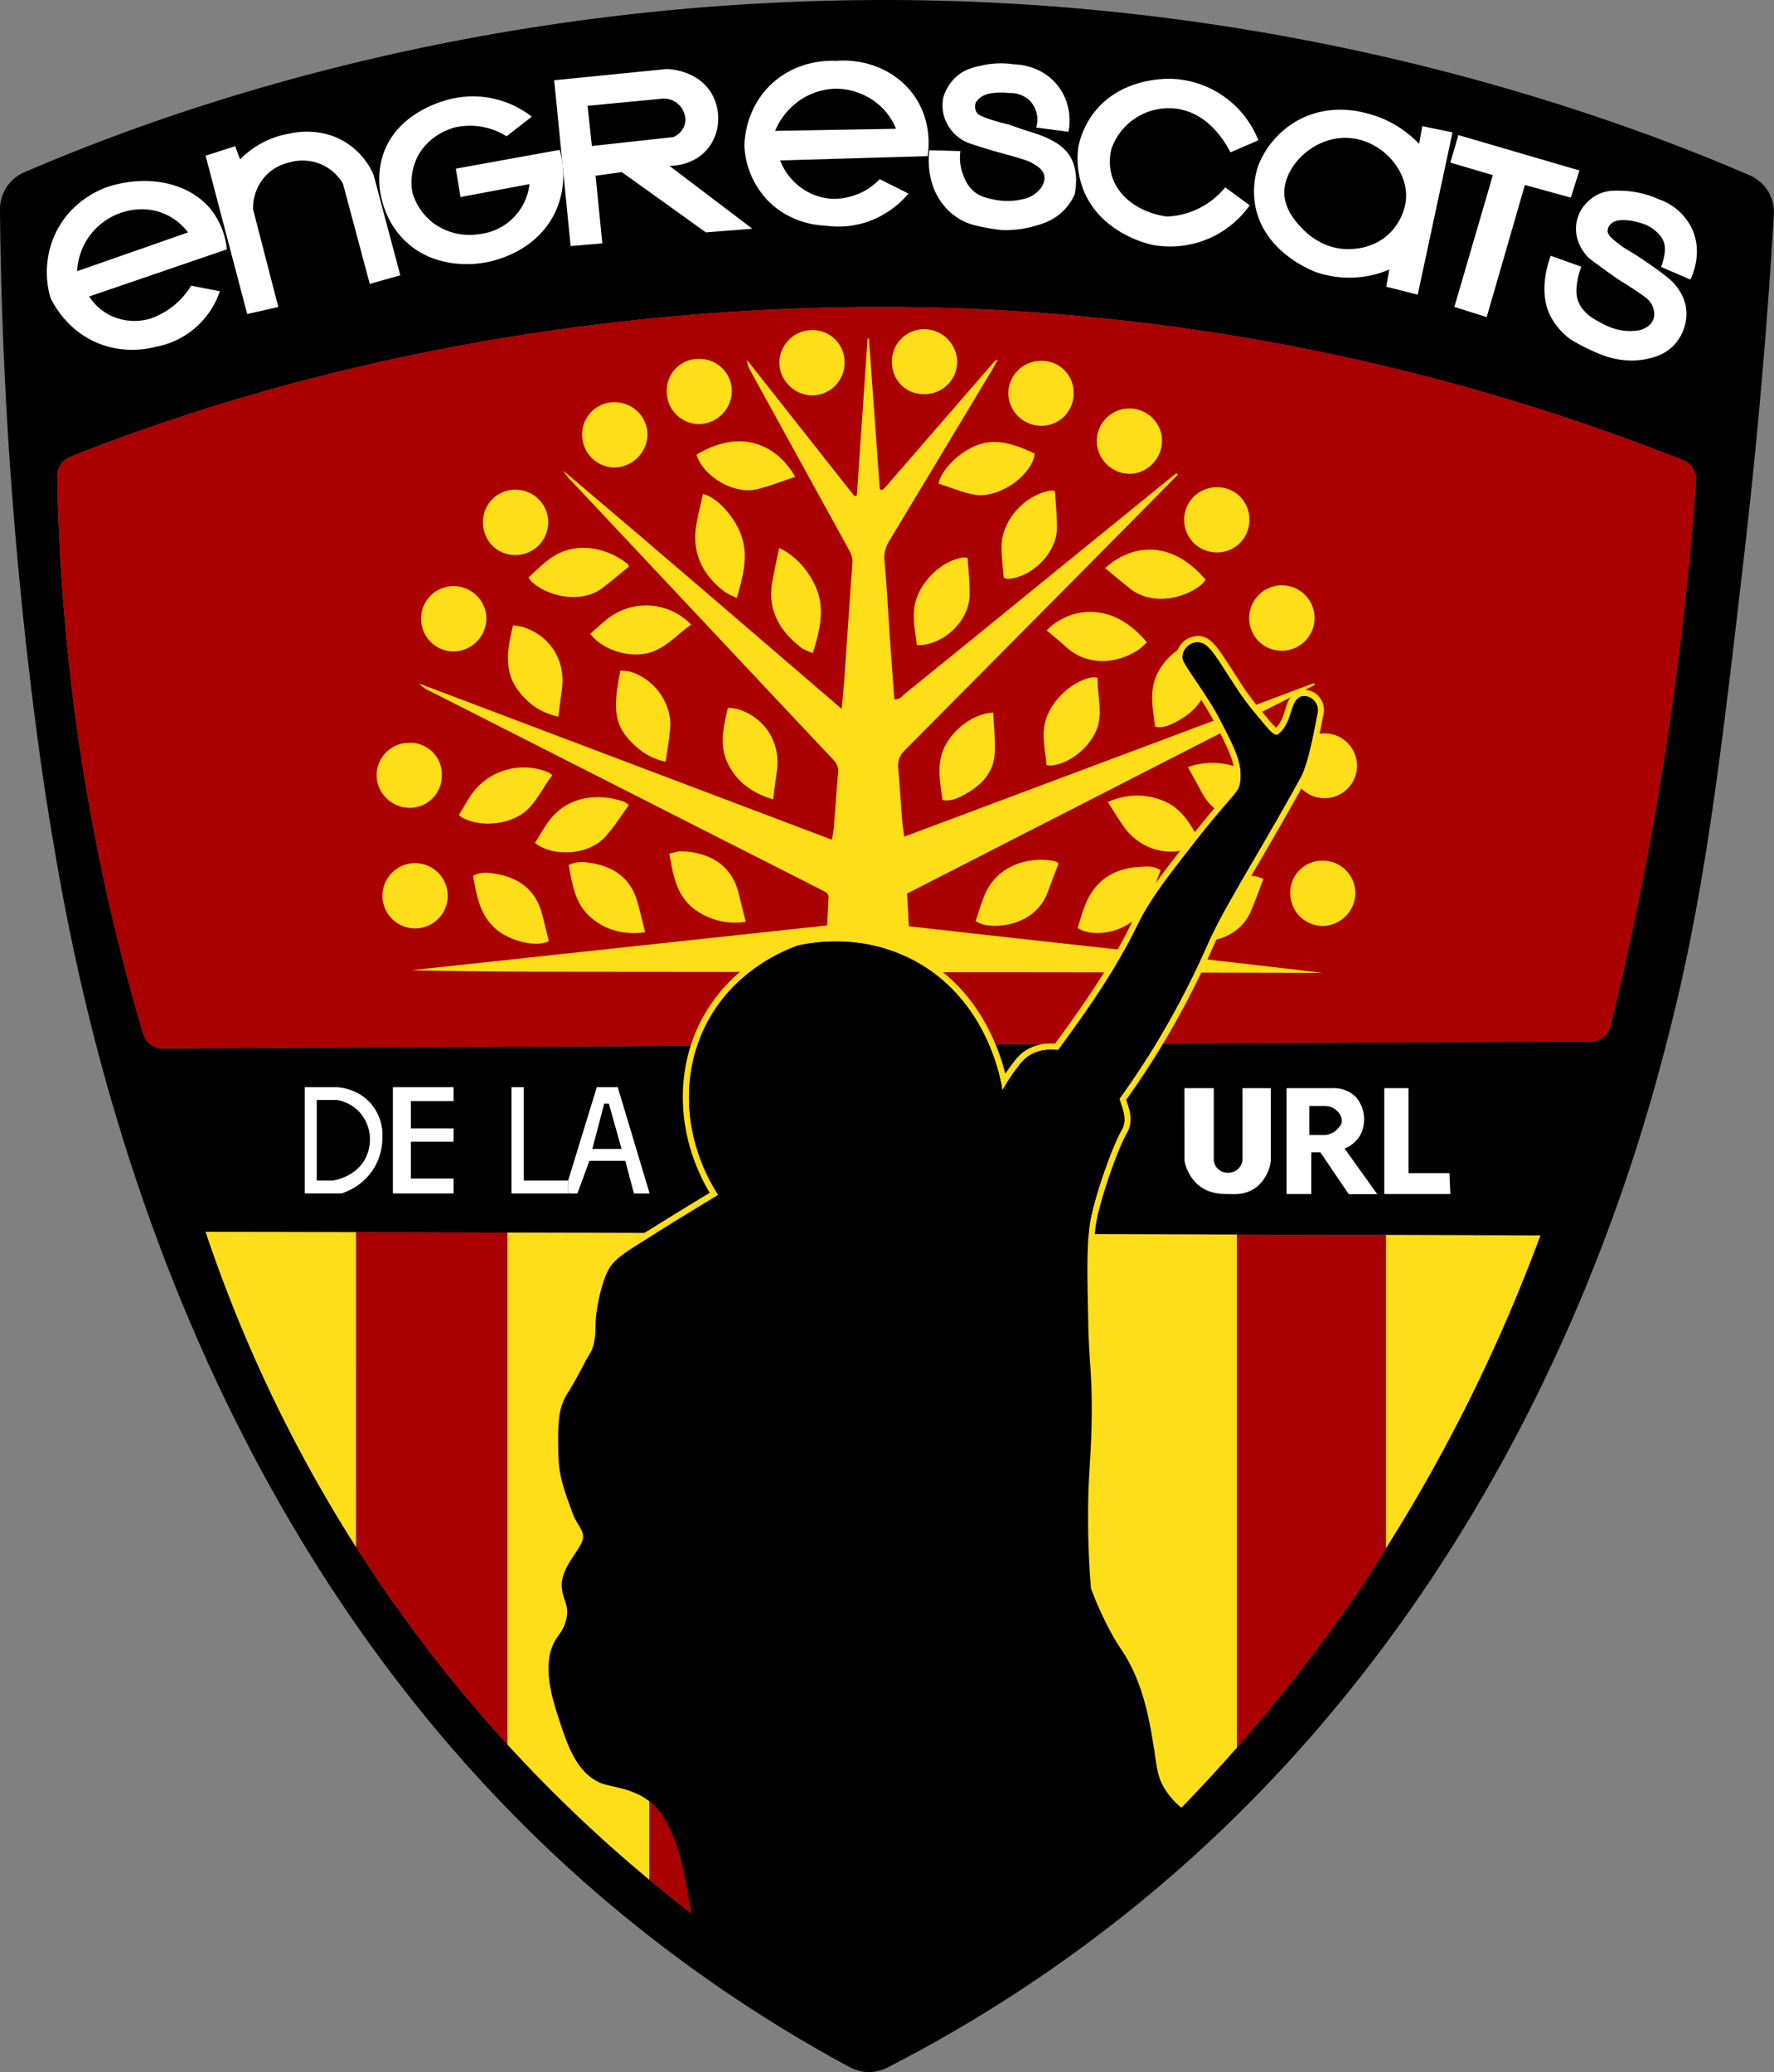 <svg xmlns="http://www.w3.org/2000/svg" viewBox="0 0 1000 1168.02"><rect x="0" y="0" width="1000" height="1168.02" fill="#808080" stroke="none"/><defs><style>.cls-1{fill:#ab0000;}.cls-2{fill:#fedd19;}.cls-3{fill:#fff;}</style></defs><g id="Base_negra" data-name="Base negra"><path d="M986.21,98.64C885.74,55.28,706.62-3,482.11-.06,273.84,2.72,110.67,55,13.56,97a22.61,22.61,0,0,0-13.63,21c.33,36.91,1.62,85.25,5.46,141.61C11.9,355.06,22.85,431.25,27.56,460,42.06,548.61,92,854.52,334.29,1065.17a797.34,797.34,0,0,0,144.76,100,22.58,22.58,0,0,0,21.06.19,804.83,804.83,0,0,0,146.45-96.47C861.32,890.78,925,646.37,943.12,572.75c18.6-75.54,27.37-151.19,39.73-257.76,9-77.9,14.08-144.38,17-194.18A22.68,22.68,0,0,0,986.21,98.64Zm-205,773.86c-.8,1.45-22.06,37.88-66.06,91.28-6.89,8.36-16.24,19.13-18,21.17h0q-15.39,17.55-30.87,33.44L444,1067.87l-52.74,11.74c-8-6.13-16.51-12.89-25.33-20.22v0A809,809,0,0,1,227,910.72q-14.17-19.65-26.41-38.93A809.23,809.23,0,0,1,115.83,694.2l84.73.23,85.46.23,79.91.22,78.07.21,253.14.68,84.08.23,87,.24A945.12,945.12,0,0,1,781.22,872.5ZM936,439.94c-8.12,49.2-17.76,95.32-28.21,138.14a11.57,11.57,0,0,1-11.18,8.8l-804.8,4a11.59,11.59,0,0,1-11.17-8.31A1176.92,1176.92,0,0,1,32.22,268.28a11.52,11.52,0,0,1,7.26-10.9c94.64-37.86,248.47-82.14,442.86-84.44a1228,1228,0,0,1,466.4,86.31A11.56,11.56,0,0,1,956,270.82C952.22,323.18,945.89,379.81,936,439.94Z" transform="translate(0.07 0.17)"/></g><g id="Lineas_rojas" data-name="Lineas rojas"><path id="Linea_3" data-name="Linea 3" class="cls-1" d="M781.22,872.5V696l-84.08-.23V985c1.78-2,11.13-12.81,18-21.17C759.16,910.38,780.42,874,781.22,872.5Z" transform="translate(0.07 0.17)"/><path id="Linea_2" data-name="Linea 2" class="cls-1" d="M365.93,1059.39c8.82,7.33,17.32,14.09,25.33,20.22L444,1067.87V695.09l-78.07-.21Z" transform="translate(0.07 0.17)"/><path id="Linea_1" data-name="Linea 1" class="cls-1" d="M200.56,871.79Q212.82,891,227,910.72a807.5,807.5,0,0,0,59,72.53V694.66l-85.46-.23Z" transform="translate(0.07 0.17)"/></g><g id="Lineas_amarillas_copy" data-name="Lineas amarillas copy"><path id="Linea_4" data-name="Linea 4" class="cls-2" d="M781.22,696V872.5a945.12,945.12,0,0,0,87-176.26Z" transform="translate(0.07 0.17)"/><path id="Linea_3-2" data-name="Linea 3" class="cls-2" d="M697.14,695.77,444,695.09v372.78l222.27-49.47q15.43-15.9,30.87-33.44Z" transform="translate(0.07 0.17)"/><path id="Linea_2-2" data-name="Linea 2" class="cls-2" d="M365.93,694.88,286,694.66V983.25a810.29,810.29,0,0,0,79.91,76.16Z" transform="translate(0.07 0.17)"/><path id="Linea_1-2" data-name="Linea 1" class="cls-2" d="M200.56,694.43l-84.73-.23a809.23,809.23,0,0,0,84.73,177.59Z" transform="translate(0.07 0.17)"/></g><g id="Fondo_rojo" data-name="Fondo rojo"><path class="cls-1" d="M956,270.82a11.56,11.56,0,0,0-7.27-11.57,1228,1228,0,0,0-466.4-86.31C288,175.24,134.12,219.52,39.48,257.38a11.52,11.52,0,0,0-7.26,10.9A1176.92,1176.92,0,0,0,80.6,582.56a11.59,11.59,0,0,0,11.17,8.31l804.8-4a11.57,11.57,0,0,0,11.18-8.8c10.45-42.82,20.09-88.94,28.21-138.14C945.89,379.81,952.22,323.18,956,270.82Z" transform="translate(0.07 0.17)"/></g><g id="Arbol"><path class="cls-2" d="M663.88,267.37c-7.48,7.59-14.93,15.2-22.43,22.77Q575.73,356.52,509.92,422.8a11.71,11.71,0,0,0-3.66,10.3c.92,10,1.51,20.1,2.3,30.15.2,2.48.64,4.93,1.07,8.22l231-86.57.46,1L511.22,503.54c.35,6.13.67,11.89,1,18.42,77.87,8.87,155.6,17,233.21,26.28-76.89-.14-153.74-.46-231.13-.32,1.32,17.76,2.58,34.7,3.83,51.5-4.66,1.43-49.46,1.77-57.37.46.73-17,2.48-34.07,3.47-52-39.19-.19-77.91-.18-116.62-.22s-77.13,0-115.77-.91L466.15,521.5c.29-5.68.54-10.68.82-15.68.14-2.5-1.77-3.21-3.49-4.08q-10.37-5.3-20.73-10.56Q342.15,440.11,241.53,389a15.61,15.61,0,0,1-5.21-3.81l232.56,88c.43-2.76.93-5,1.11-7.19.82-10.24,1.43-20.5,2.4-30.73.31-3.32-1.09-5.44-3.18-7.65q-32.13-34.08-64.16-68.27L321.4,270.28a26,26,0,0,1-3.94-5.1c52.25,44.13,104,88.85,156.92,134.25.58-6.53,1.14-11.8,1.51-17.09,1.52-21.65,2.93-43.32,4.55-65,.24-3.17-.89-5.64-2.3-8.19Q450.51,259,422.91,208.78a12.5,12.5,0,0,1-1.88-6l60.54,76.73,1.37-.42q3-44.19,6.07-88.37l.73,0c2.05,28.37,4.1,56.74,6.13,84.87a5.75,5.75,0,0,0,1,.4,1.1,1.1,0,0,0,.56-.16,5.59,5.59,0,0,0,.91-.69c.42-.4.81-.84,1.19-1.28q30.49-35.16,61-70.33a14.26,14.26,0,0,1,1.86-1c-1.51,2.71-2.38,4.37-3.34,6q-28.89,48.14-57.85,96.23a17.47,17.47,0,0,0-2.67,11.44c1.33,14.28,2,28.62,3,42.93.8,11.58,1.68,23.15,2.53,34.9,3,.38,4.37-1.83,6-3.17q35.73-28.9,71.36-58l79-64.23c.87-.71,1.8-1.35,2.7-2Z" transform="translate(0.07 0.17)"/><g id="Circulos"><path class="cls-2" d="M654.93,248.6c-.12,10.11-8.82,18.6-18.76,18.31a18.7,18.7,0,0,1-18-19,18.41,18.41,0,0,1,36.81.71Z" transform="translate(0.07 0.17)"/><path class="cls-2" d="M252.32,504.65a18.4,18.4,0,1,1-18.64-18.26A18.44,18.44,0,0,1,252.32,504.65Z" transform="translate(0.07 0.17)"/><path class="cls-2" d="M237.31,348.29a18.22,18.22,0,0,1,18.8-18.05,18.5,18.5,0,0,1,18,18.38,18.73,18.73,0,0,1-18.63,18.44A18.38,18.38,0,0,1,237.31,348.29Z" transform="translate(0.07 0.17)"/><path class="cls-2" d="M476,204.07a18.3,18.3,0,0,1-18.22,18.63c-10,0-18.65-8.61-18.54-18.56a18.61,18.61,0,0,1,18.18-18.25A18.08,18.08,0,0,1,476,204.07Z" transform="translate(0.07 0.17)"/><path class="cls-2" d="M586.71,203.25a17.91,17.91,0,0,1,18.42,18.28,18.13,18.13,0,0,1-18.49,18.31,18.58,18.58,0,0,1-18.33-18.1A18.37,18.37,0,0,1,586.71,203.25Z" transform="translate(0.07 0.17)"/><path class="cls-2" d="M290.58,275.87a18.41,18.41,0,1,1-.64,36.81c-10.3-.26-18-8.48-17.77-19A18.2,18.2,0,0,1,290.58,275.87Z" transform="translate(0.07 0.17)"/><path class="cls-2" d="M375.76,220.49a17.86,17.86,0,0,1,18.3-18.35,18.2,18.2,0,0,1,18.4,18.45,18.85,18.85,0,0,1-18.22,18.31A18.35,18.35,0,0,1,375.76,220.49Z" transform="translate(0.07 0.17)"/><path class="cls-2" d="M745.47,485a18.31,18.31,0,0,1,18.47,18.4,18.76,18.76,0,0,1-18.67,18.41,18.37,18.37,0,0,1-18-18.31A17.94,17.94,0,0,1,745.47,485Z" transform="translate(0.07 0.17)"/><path class="cls-2" d="M328.1,244.81a18,18,0,0,1,18.5-18.21,18.36,18.36,0,0,1,18.31,18.6,19,19,0,0,1-18.42,18.16A18.37,18.37,0,0,1,328.1,244.81Z" transform="translate(0.07 0.17)"/><path class="cls-2" d="M704.11,348.12a18.41,18.41,0,0,1,36.82.12,18.42,18.42,0,0,1-18.52,18.41A18.23,18.23,0,0,1,704.11,348.12Z" transform="translate(0.07 0.17)"/><path class="cls-2" d="M704.19,292.81a18.15,18.15,0,0,1-18.35,18.42,18.37,18.37,0,0,1-.08-36.74A18,18,0,0,1,704.19,292.81Z" transform="translate(0.07 0.17)"/><path class="cls-2" d="M520.7,222.05c-10.44-.09-18.16-8.09-18-18.65a18.14,18.14,0,0,1,18.23-18,18.68,18.68,0,0,1,18.56,18.5A18.41,18.41,0,0,1,520.7,222.05Z" transform="translate(0.07 0.17)"/><path class="cls-2" d="M230.72,418.53A17.88,17.88,0,0,1,249,437a18.1,18.1,0,0,1-18,18.21,18.65,18.65,0,0,1-18.78-18.26A18.38,18.38,0,0,1,230.72,418.53Z" transform="translate(0.07 0.17)"/><path class="cls-2" d="M764.86,431.22a18.28,18.28,0,1,1-36.55-.24,18.28,18.28,0,0,1,36.55.24Z" transform="translate(0.07 0.17)"/></g><g id="Hojas"><path class="cls-2" d="M435.72,450.43c-11.52-3.47-20.1-9.52-25.3-19.72s-2.85-20.76-.17-31.87a31.33,31.33,0,0,1,5.85.78c15.43,5,24.1,19.18,21.69,35.28C437.08,439.67,436.51,444.46,435.72,450.43Z" transform="translate(0.07 0.17)"/><path class="cls-2" d="M618.7,381.89c-.4,8.74,2.44,17.23.4,26-2.62,11.31-15.22,22.51-26.75,23.47a15,15,0,0,1-2.56-.3c-.56-8-2.67-15.6-.85-23.59,2.72-12,15.08-24.06,27-25.85A12.59,12.59,0,0,1,618.7,381.89Z" transform="translate(0.07 0.17)"/><path class="cls-2" d="M420.3,519.47a38.72,38.72,0,0,1-27.34-6c-11.4-7.43-13.56-19.59-15.69-32.44,2.38-.47,4.78-1.43,7.13-1.33,12.17.51,27.37,5.3,31.9,23.71C417.54,508.46,418.81,513.49,420.3,519.47Z" transform="translate(0.07 0.17)"/><path class="cls-2" d="M266.6,493.61c4.15-2.53,8.5-1.94,12.58-1.26,13.35,2.2,22.81,9.2,26.35,22.86,1.31,5,2.52,10.11,3.77,15.13-6.77,3.71-21.93.14-30-6.93C270.44,515.67,268.64,504.91,266.6,493.61Z" transform="translate(0.07 0.17)"/><path class="cls-2" d="M349.66,377.82a31.92,31.92,0,0,1,4.83.5c14,3.62,24.41,17.95,23.2,32.28-.5,5.95-1.58,11.85-2.51,18.59-8.95-1.82-15.67-6.64-21.27-13.15C346.34,407.24,345.42,398.35,349.66,377.82Z" transform="translate(0.07 0.17)"/><path class="cls-2" d="M516.75,363.52c-.81-7.6-2.55-14.75-1.24-22.2,2.23-12.68,14.49-25.18,27.14-27.23a13.25,13.25,0,0,1,2.71.21c.41,7.2,1.37,14.34,1.12,21.44C546,350.26,531.36,363.89,516.75,363.52Z" transform="translate(0.07 0.17)"/><path class="cls-2" d="M654.16,490.4c-2.57,6.52-4.69,13.19-7.76,19.39-6,12.15-22.9,18.88-35.88,14.75a19.73,19.73,0,0,1-3.11-1.65c1.37-4.26,2.48-8.36,4-12.3,5.28-13.72,15.45-21,30-22C645.54,488.36,649.92,487.56,654.16,490.4Z" transform="translate(0.07 0.17)"/><path class="cls-2" d="M594.61,276.84c.39,6.87,1.23,14,1.09,21.09-.27,13.7-14.13,27.49-27.85,28.24a7.69,7.69,0,0,1-2.12-.71c-.43-6-1.37-12.12-1.21-18.23.37-14.74,13.84-29.12,28.45-30.94C593.31,276.24,593.68,276.51,594.61,276.84Z" transform="translate(0.07 0.17)"/><path class="cls-2" d="M439.14,308.66c9.05,4.48,14.93,11.16,19.31,19.26,7.09,13.09,4,26.2-.36,40.11-2.4-1.13-4.85-1.79-6.7-3.23-11.94-9.28-18.86-20.92-16.19-36.66C436.27,321.89,437.7,315.7,439.14,308.66Z" transform="translate(0.07 0.17)"/><path class="cls-2" d="M583.08,255.44a10.67,10.67,0,0,1-.23,2.34c-4.11,12.21-20.21,22.54-32.93,21a52.68,52.68,0,0,1-8.95-2.28c-4-1.26-8-2.72-12-4.09,1.39-6.91,9.55-15.67,18.59-20.25C560.1,245.81,571.54,250.14,583.08,255.44Z" transform="translate(0.07 0.17)"/><path class="cls-2" d="M314.66,403.79c-9.89-2.05-16.92-7.26-22.43-14.48-8.62-11.27-6.3-23.74-3.1-36.88a31.55,31.55,0,0,1,5.27.75c15.72,4.86,24.58,19.08,22.23,35.46C316,393.42,315.38,398.2,314.66,403.79Z" transform="translate(0.07 0.17)"/><path class="cls-2" d="M596.65,486.48c-2.16,5.72-4.23,11.13-6.25,16.55-6.28,16.85-25.71,20.73-36.88,17.8a20.33,20.33,0,0,1-3.64-1.83c1.64-4.85,3-9.46,4.76-13.92,7.35-18.61,27.07-22.65,40.12-19.75A8.35,8.35,0,0,1,596.65,486.48Z" transform="translate(0.07 0.17)"/><path class="cls-2" d="M712.08,495.34c-2.42,6.3-4.47,12.11-6.86,17.78-7,16.54-25.4,19.31-37,16.65a17.17,17.17,0,0,1-2.93-1.36c2.16-7.11,3.75-14.22,7.86-20.4,7.18-10.75,23.21-17,35.75-13.94A25.74,25.74,0,0,1,712.08,495.34Z" transform="translate(0.07 0.17)"/><path class="cls-2" d="M679.5,360c.46,6.17.94,11.91,1.31,17.66.91,14.23-6.55,23.27-18.47,29.39-3.37,1.73-6.92,3.31-11.29,2.47-1-8.67-2.95-17.12-.37-25.78C654.2,371.91,666.38,361.54,679.5,360Z" transform="translate(0.07 0.17)"/><path class="cls-2" d="M415.25,336.93c-2.64-1.34-5-2.15-6.95-3.6-12.8-9.76-18.74-22.42-15.71-38.62,1-5.5,2.37-10.94,3.58-16.41,8.12,1.74,18.71,13.68,22,24.51C421.71,314.19,418.69,325,415.25,336.93Z" transform="translate(0.07 0.17)"/><path class="cls-2" d="M559.82,401.52c.31,7.86,1.33,15.79.77,23.6-.74,10.59-7.73,17.41-16.54,22.38-3.83,2.16-7.85,4.21-12.84,3.27-1.12-8.65-3-17.15-.42-25.84C534.37,413,547.55,402,559.82,401.52Z" transform="translate(0.07 0.17)"/><path class="cls-2" d="M320.49,487.44c4.41-2.16,8.68-1.79,12.82-1.1,12.83,2.14,22.16,8.69,25.87,21.73,1.56,5.52,2.85,11.12,4.42,17.28-11.81,1.62-22-1-30.61-8.32C324.1,509.47,322.58,498.51,320.49,487.44Z" transform="translate(0.07 0.17)"/><path class="cls-2" d="M258.58,459.31c2.44-4,4.41-7.59,6.64-11a36.15,36.15,0,0,1,44.06-13,12.92,12.92,0,0,1,2,1.53c-5,6.3-8.17,13.83-14.12,19.45-8.86,8.37-26.47,10.37-36.92,4.24A20.2,20.2,0,0,1,258.58,459.31Z" transform="translate(0.07 0.17)"/><path class="cls-2" d="M332.66,357.12c3.5-3.06,6.56-6,9.89-8.6a35.22,35.22,0,0,1,47,3.43c-7.43,5.09-13.27,12.18-22,15.32C356.22,371.35,339.8,366.69,332.66,357.12Z" transform="translate(0.07 0.17)"/><path class="cls-2" d="M301.47,475c2.47-3.95,4.59-7.65,7-11.15,11.48-16.7,30.76-16.71,43.58-11.92a12.82,12.82,0,0,1,2.37,1.8c-4.59,6.18-8.54,12.67-13.63,18.11C331.47,481.8,312,483.16,301.47,475Z" transform="translate(0.07 0.17)"/><path class="cls-2" d="M448.18,268.62c-7.67,2.52-14.65,5.44-21.92,7.06-12.95,2.89-29.88-7.24-33.75-19.53C416.9,241.33,437.55,249.93,448.18,268.62Z" transform="translate(0.07 0.17)"/><path class="cls-2" d="M669.51,432.25a41.81,41.81,0,0,1,27.41-.12c12.85,4.27,18.36,15.25,23.45,27-5.87,3.87-12.42,4-19,3.21-10.66-1.27-19-6.33-24.15-16C674.92,441.9,672.43,437.54,669.51,432.25Z" transform="translate(0.07 0.17)"/><path class="cls-2" d="M622.84,320.1c14.69-13.27,36.86-16.67,56.64,6.44a13.82,13.82,0,0,1-1.64,2.2c-8.73,8.06-27.86,13.1-40.75,3C632.39,328,627.82,324.17,622.84,320.1Z" transform="translate(0.07 0.17)"/><path class="cls-2" d="M624.38,451.93c10.73-4.66,21-4.79,31.26-.7,10.7,4.26,15.75,13.81,21.3,23.83a37.39,37.39,0,0,1-5.26,2.8c-14.8,5.19-30,.18-38.8-12.78C630.08,461,627.47,456.71,624.38,451.93Z" transform="translate(0.07 0.17)"/><path class="cls-2" d="M646.41,361.9a42.11,42.11,0,0,1-4.56,4.1c-10.43,7-27.64,10.78-41.36-1.8-3.4-3.12-7-6-10.54-9C601.49,343.18,625.84,337.11,646.41,361.9Z" transform="translate(0.07 0.17)"/><path class="cls-2" d="M354.48,319.23c-5.11,4.13-10,8.27-15,12.09-12.65,9.51-32.08,4.11-40.19-3.91a13.9,13.9,0,0,1-1.46-2.14c3.69-3.28,7.12-6.64,10.87-9.59,14.63-11.54,33-7.45,45,2C353.9,317.86,354,318.3,354.48,319.23Z" transform="translate(0.07 0.17)"/></g></g><g id="Ancheneta_ambborde" data-name="Ancheneta ambborde"><path d="M363.77,696.62l5.17-3.22c11.18-7,22.44-13.87,33.48-20.53-19-30.77-21.05-68-5.23-97.71,14.43-27.08,38.62-39.13,51.76-43.9l.1,0,.11,0a101.5,101.5,0,0,1,22-2.4,94.35,94.35,0,0,1,43.95,10.52c36.71,19.07,47.77,56.39,50.69,70.22,1.18-1.95,2.45-3.86,3.78-5.71,3.56-4.93,5.7-7.9,9.23-10.25a24.33,24.33,0,0,1,13.58-3.77c1,0,2.05.05,3.1.14,4.05-5.46,18.39-25,28.53-41.45,6.18-10,11-19.09,11-19.18,2.3-4.37,3.91-7.66,4.68-9.24l.26-.53c6.67-13.6,17.53-27.54,28-41l2.29-2.94c10.09-13,16.28-20.1,20.37-24.81,5.15-5.93,6.08-7,6.52-10.17,1.41-10-2.77-18.08-11.11-34.15a229.91,229.91,0,0,0-13.7-22.07c-4.77-7.05-7.27-10.82-7.61-13a9.46,9.46,0,0,1,2.35-7.53,10.24,10.24,0,0,1,7.71-3.69,9.58,9.58,0,0,1,5.15,1.53c3.55,2.23,7.19,7.89,12.71,16.45,1.49,2.31,3.11,4.83,4.91,7.56a154.69,154.69,0,0,0,13.26,17.67c.67.79,1.38,1.65,2.1,2.54,1.8,2.19,5.11,6.23,6.41,6.42,4-3.44,5.37-7.79,6.58-11.64,1.33-4.25,2.59-8.27,7-9.94l.16-.06.16,0a10,10,0,0,1,1.72-.15,9.29,9.29,0,0,1,7.4,3.71,9.67,9.67,0,0,1,1.79,8.29c-.13.47-.41,2-.77,3.83-1.56,8.12-4.79,25-8.74,32.24-9.38,17.2-18.4,32.67-26.35,46.32-10.69,18.34-19.92,34.18-25.56,46.65l-1,2.27a482.87,482.87,0,0,1-30.15,57.51c-5.92,9.63-12.23,19.12-18.78,28.22.19.69.45,1.49.75,2.38,1.42,4.24,3.37,10.05.16,15.66-5.54,9.69-13.73,33.78-16.83,47.26a80.88,80.88,0,0,0-1.61,10.85l-.15,1.6Z" transform="translate(0.07 0.17)"/><path class="cls-2" d="M674.87,361.91a7.84,7.84,0,0,1,4.22,1.26c4.12,2.59,8.82,10.94,17.09,23.49a156.6,156.6,0,0,0,13.39,17.86c3.28,3.8,7.35,9.57,9.91,9.57a1.48,1.48,0,0,0,1-.36c8.85-7.53,5.89-18.6,13.14-21.34a7.81,7.81,0,0,1,1.42-.13c5.33,0,8.67,5.44,7.5,9.8-.7,2.62-4.57,26.9-9.36,35.69-22.17,40.65-42.13,71.34-52,93.08a488.31,488.31,0,0,1-31.07,59.59c-7.6,12.35-14.44,22.19-19.17,28.75.76,4,5,11.09,1.27,17.56-5.69,10-14,34.38-17,47.73a83.79,83.79,0,0,0-1.66,11.09l-243.71-.66c13.82-8.61,25.68-15.83,35-21.44-19.43-30.34-22-67.64-6.12-97.47,15.54-29.16,42.9-40.2,50.81-43.07a99.25,99.25,0,0,1,21.65-2.36,93.24,93.24,0,0,1,43.14,10.32C556.91,563,564.28,609.71,565,614.62a82.75,82.75,0,0,1,6.06-9.77c3.48-4.82,5.52-7.64,8.78-9.81a22.16,22.16,0,0,1,12.61-3.48,31.83,31.83,0,0,1,3.9.24c2.15-2.88,18.14-24.41,29.22-42.38,6.28-10.19,11.09-19.29,11.09-19.29,2.62-5,4.34-8.55,5-9.81,7.06-14.4,18.68-28.94,30.13-43.67,23.28-29.93,26.34-29.32,27.25-35.8,1.48-10.57-3-19.17-11.3-35.21-7.91-15.25-20.52-30.59-21.13-34.53-.69-4.47,3.47-9.2,8.33-9.2m0-3.5h0a12,12,0,0,0-9,4.3,11.21,11.21,0,0,0-2.75,8.94c.39,2.55,2.84,6.25,7.89,13.71a226.41,226.41,0,0,1,13.6,21.89c8.16,15.75,12.26,23.65,10.93,33.11-.36,2.57-.94,3.31-6.11,9.26-3.86,4.44-10.31,11.87-20.43,24.88l-2.28,2.94C656.12,491,645.2,505,638.45,518.78l-.25.52c-.77,1.57-2.37,4.85-4.66,9.19h0c-.19.37-4.87,9.19-11,19.08-9.66,15.68-23.18,34.21-27.87,40.55-.77,0-1.52-.07-2.27-.07a26.08,26.08,0,0,0-14.55,4.06c-3.79,2.53-6.13,5.78-9.67,10.68-.54.75-1.07,1.5-1.58,2.27a118.25,118.25,0,0,0-8.11-22.39c-9.72-20.17-24-35.29-42.57-44.91a96,96,0,0,0-44.75-10.72,103.13,103.13,0,0,0-22.41,2.44l-.22,0-.21.08c-13.37,4.85-38,17.13-52.71,44.71-15.85,29.73-14.11,66.95,4.37,97.95-10.58,6.39-21.33,13-32,19.64l-10.33,6.43,12.17,0,243.71.66h3.21l.29-3.2a78.74,78.74,0,0,1,1.58-10.62c3.07-13.37,11.18-37.22,16.64-46.78,3.59-6.29,1.42-12.79,0-17.09l-.49-1.49c6.4-8.93,12.57-18.22,18.35-27.63a483.77,483.77,0,0,0,30.25-57.72l1-2.26c5.61-12.39,14.82-28.19,25.48-46.49,8-13.66,17-29.14,26.38-46.36,4.08-7.48,7.35-24.55,8.92-32.75.32-1.69.63-3.3.74-3.7a11.44,11.44,0,0,0-2.09-9.82,11,11,0,0,0-8.79-4.39,11.49,11.49,0,0,0-2,.18l-.33.06-.31.11c-5.2,2-6.72,6.8-8,11.06-1.09,3.46-2.21,7-5.14,10a49.73,49.73,0,0,1-4.82-5.36c-.71-.87-1.44-1.76-2.14-2.57a153.06,153.06,0,0,1-13.12-17.49c-1.79-2.72-3.44-5.29-4.9-7.56-5.84-9.06-9.37-14.53-13.25-17a11.28,11.28,0,0,0-6.07-1.8Z" transform="translate(0.07 0.17)"/></g><g id="Ancheneta_sense_borde" data-name="Ancheneta sense borde"><path d="M393.65,1095.89c-6.83-24.43-6.75-51.65-20.48-73A33.89,33.89,0,0,0,359,1011.05c-8.26-3.93-16.24-4.15-21.25-6.47-12.66-5.87-17.78-20.48-22.48-34.8-3.9-11.91-10.68-32.59-1.77-46.19,1.81-2.76,4.75-6,5.78-11.66,1.39-7.76-2-10-2.66-17.1-1-12.24,12.13-22.17,12-28.75-.08-4.54-3.58-6.7-6.12-13.74-4.51-12.52-7.67-20.44-7.85-33-.24-16.37-.38-25.56,5.42-34.46,1.82-2.79,5.79-9.75,10.4-18.71.77-1.5,3-4.17,4-8.2a42.12,42.12,0,0,0,1.16-10.62c-.05-8.21,2.85-22.48,6.58-30.37,3.12-6.59,7.66-9.62,22.17-18.71,16.16-10.12,29.91-18.5,40.42-24.83-19.43-30.34-22-67.64-6.12-97.47,15.54-29.16,42.9-40.2,50.81-43.07,8.44-1.88,36.13-6.92,64.79,8C556.91,563,564.28,609.71,565,614.62a82.75,82.75,0,0,1,6.06-9.77c3.48-4.82,5.52-7.64,8.78-9.81,1.93-1.29,7.31-4.37,16.51-3.24,2.15-2.88,18.14-24.41,29.22-42.38,6.28-10.19,11.09-19.29,11.09-19.29,2.62-5,4.34-8.55,5-9.81,7.06-14.4,18.68-28.93,30.13-43.67,23.28-29.93,26.34-29.32,27.25-35.8,1.48-10.57-3-19.17-11.3-35.21-7.91-15.25-20.52-30.59-21.13-34.53-.89-5.73,6.23-11.91,12.55-7.94,4.12,2.59,8.82,10.94,17.09,23.49a156.6,156.6,0,0,0,13.39,17.86c3.74,4.34,8.51,11.24,10.9,9.21,8.85-7.53,5.89-18.6,13.14-21.34,6.15-1.07,10.19,4.94,8.92,9.67-.7,2.62-4.57,26.9-9.36,35.69-22.17,40.65-42.13,71.34-52,93.08a488.31,488.31,0,0,1-31.07,59.59c-7.6,12.35-14.44,22.19-19.17,28.75.76,4,5,11.09,1.27,17.56-5.69,10-14,34.38-17,47.73-3.19,13.89-2.39,34.84-1.93,59.9.45,24.41,2,26.51,2,49.54,0,26.91-2.16,34.83-2.07,62,0,17.07.94,30.84,1.61,39.26a198.89,198.89,0,0,0,10.28,23c5.8,11,7.33,11.41,11.32,18.94,8.92,16.84,11.78,34.78,14.09,49.32,1.54,9.68,1.65,14.31,5.31,20.78a43.93,43.93,0,0,0,16.63,16.17Z" transform="translate(0.07 0.17)"/></g><g id="Engrescats"><path class="cls-3" d="M100.2,170.09a44,44,0,0,1-15.63,9.38,31.55,31.55,0,0,1-22.38-1.78,30.5,30.5,0,0,1-12-10.73l77.62-26.56a43.14,43.14,0,0,0-9.2-22.75C106.45,102.93,83.74,98,61.13,105c-3.28,1.09-20.32,7.14-29.52,25.52a51.88,51.88,0,0,0-3.34,36.87c1.65,3.55,9.26,18.86,27.37,26.09a51.56,51.56,0,0,0,31.74,1.91A47.09,47.09,0,0,0,123.86,164l-16.19-3.14A43.54,43.54,0,0,1,100.2,170.09ZM50.71,132.41a36.8,36.8,0,0,1,16.15-12.15c2.53-1,13.52-5,25.53,0a33.07,33.07,0,0,1,13.54,10.59L43.4,152.71A37,37,0,0,1,50.71,132.41Z" transform="translate(0.07 0.17)"/><path class="cls-3" d="M139.27,176.86l17.54-4-14.24-55.07a27.07,27.07,0,0,1,7.12-18.88,26.35,26.35,0,0,1,13.19-7.47,27,27,0,0,1,18.93,1.39,26.57,26.57,0,0,1,11.46,10.59q7.54,28.22,15.11,56.44L225.57,155,210.46,98.2A41.16,41.16,0,0,0,195.7,80.67c-14.16-9.34-29.31-6.24-32.3-5.56A50.29,50.29,0,0,0,135.27,89.7l-2.77-7.47-16.67,5.38Z" transform="translate(0.07 0.17)"/><path class="cls-3" d="M285.47,76.67,299.7,65.59A54.66,54.66,0,0,0,274.88,54.8a53.81,53.81,0,0,0-18.58.34c-1.49.25-31,5.68-40.11,30.91a45.53,45.53,0,0,0-1,26.39,48,48,0,0,0,13.54,23.62c17.57,16.48,41.42,12.35,44.28,11.8,2.13-.3,28.78-4.56,40-28.65,7.3-15.73,3.65-30.55,2.41-34.9l-58.52,10.6,2.6,16,38.9-7.29A31.89,31.89,0,0,1,270.1,131.8,34.36,34.36,0,0,1,245,126.16a33.77,33.77,0,0,1-12.54-17.54A32.29,32.29,0,0,1,235,88.78c6.32-13,19.44-16.63,21.45-17.14a38.76,38.76,0,0,1,29,5Z" transform="translate(0.07 0.17)"/><path class="cls-3" d="M377.32,93.34c1.46,0,14.2,0,22.14-10.42a27,27,0,0,0,5.3-17.53,27.54,27.54,0,0,0-4.43-14c-8-12.09-23.05-12.61-24.71-12.64l-63.3,6.33,9.27,93.47L339.47,137,335.65,98.9l14.76-2.08,47.4,34L424,128.76Zm-43.75-11.2-2.43-22.66,42.71-4.08A12.15,12.15,0,0,1,386,65a10.38,10.38,0,0,1-.18,5.38,11.34,11.34,0,0,1-6.36,6.73Z" transform="translate(0.07 0.17)"/><path class="cls-3" d="M515.82,54.61c-9.45-14.12-26.55-21.85-44.56-20.48-3-.17-22.86-1-38,14.59-13,13.41-13.66,29.78-13.71,33.42a47.84,47.84,0,0,0,12.5,30C445,126,461.74,126.91,465,127a51.39,51.39,0,0,0,25.7-2.78A53.42,53.42,0,0,0,512,109c-5-2.69-11.11-5.52-16.15-8.21a35.87,35.87,0,0,1-9.18,7,38.11,38.11,0,0,1-16.41,4.17,33.3,33.3,0,0,1-16.34-4.69,34.6,34.6,0,0,1-14.24-17l83.17-2.43C523.45,83.67,525.22,68.66,515.82,54.61Zm-78.94,19a38.71,38.71,0,0,1,10.51-14.59,37.12,37.12,0,0,1,24.06-9.18,37.61,37.61,0,0,1,25.29,10.29A35.83,35.83,0,0,1,505,72.42Z" transform="translate(0.07 0.17)"/><path class="cls-3" d="M584,71.72l18.23,2.41c.39-1.89,2.76-14.35-5.64-25.5C587.4,36.39,573,36.09,571.36,36.09a49,49,0,0,0-17.73.59c-4.92,1.09-10,2.21-14.65,6.39a25.6,25.6,0,0,0-7.34,11.8,23,23,0,0,0,.92,12.05,23.86,23.86,0,0,0,10.93,12.44c1.55.87,4.19,1.71,9.47,3.39,4.3,1.37,7.88,2.4,10.33,3.08,1.63.44,4,1.07,6.77,1.87,8.45,2.4,10.18,3.15,11.89,4.17,2.89,1.71,5.9,3.5,6.6,6.86s-1.22,6.15-1.95,7.16a17.06,17.06,0,0,1-3.69,3.51c-3,2.13-6,2.68-9,3.22a35.36,35.36,0,0,1-8.51.43,40.41,40.41,0,0,1-5-.69c-3-.6-6.48-1.33-9.55-3.22-5.47-3.36-7.45-9.14-8.34-11.72A26.63,26.63,0,0,1,541.32,85l-8.74-.25c-3-.06-6.06-.11-8.75-.26-.46,2.8-2.07,18.44,7.69,30.63A33.49,33.49,0,0,0,543,124.51c4.58,2.24,9.1,3,14.5,4,2.88.51,5.3.79,7,1a57,57,0,0,0,16.61-1.73c5.41-1.4,12-3.11,17.9-8.78a31,31,0,0,0,6.69-9.55c.77-3.79,2.59-15.32-4.08-23.61-5.36-6.65-15.07-9.82-18.76-11-.88-.29-4.27-1.35-9.2-3-4.3-1.46-3.75-1.5-5.51-1.91a107.19,107.19,0,0,1-11.94-3.47c-3.42-1.21-5.29-2.08-6.16-4a6.83,6.83,0,0,1,.08-5.12A12.7,12.7,0,0,1,553.74,54a15,15,0,0,1,5.8-1.69,35.84,35.84,0,0,1,9.22,0,15.53,15.53,0,0,1,11.72,4.34A15.28,15.28,0,0,1,584,71.72Z" transform="translate(0.07 0.17)"/><path class="cls-3" d="M693.52,85.7l15.75-6.77a54.82,54.82,0,0,0-48.18-34.64c-3-.15-28.8-1-44.28,18.75a47.89,47.89,0,0,0-9,19.49A48.52,48.52,0,0,0,611,107.71c9.89,23.64,35.87,29.59,38.81,30.21a54.81,54.81,0,0,0,54.55-22.34l-13.79-10.15a44.73,44.73,0,0,1-32.69,16.48c-15.17-2-27.41-10.72-31.13-22.74a29,29,0,0,1-.25-15.55,34.15,34.15,0,0,1,39.46-22C682.43,65.31,691.12,81,693.52,85.7Z" transform="translate(0.07 0.17)"/><path class="cls-3" d="M801.69,70.94l-1.82,10a61.13,61.13,0,0,0-31-17.59c-3.38-.9-21.26-5.32-38.89,5.21A50.59,50.59,0,0,0,709.27,93a46,46,0,0,0-1.52,24c5.45,25.41,31.93,35.46,34.21,36.29a57.54,57.54,0,0,0,41.13-1.53l-1.71,9.69,17.71,4.51,19.62-91.5Zm-16.84,58.69c-9.59,11-23.33,10.76-26.63,10.59-13.8-.67-22.3-9.52-24.77-12.15-2.85-3-9.32-10-9.55-19.19-.37-14.93,15.68-31.34,34.32-31.34,18,0,33.58,15.37,34.31,31.34C793,119.94,786.27,128,784.85,129.63Z" transform="translate(0.07 0.17)"/><polygon class="cls-3" points="822.08 76.14 890.32 96.11 885.45 111.39 859.58 104.28 838.05 178.75 819.82 173.02 841.52 98.72 817.56 91.67 822.08 76.14"/><path class="cls-3" d="M936.26,150.3l16.49,7.11c.76-1.42,7.53-15.13.7-29.17a32.36,32.36,0,0,0-18.23-16,54.28,54.28,0,0,0-20.4-4.86c-5-.18-9.53-.29-14.5,2.25a23.69,23.69,0,0,0-9.38,9,21.29,21.29,0,0,0-2.6,9.11c-.47,9.12,5.33,15.52,6.4,16.71s3.75,3.1,9.14,7c3.63,2.63,6.64,4.75,8.68,6.17,4.28,2.59,7.85,4.92,10.59,6.77,5.1,3.44,6.66,4.77,7.81,7,.56,1.1,2.33,4.57,1,8.34-1.87,5.13-7.91,6.27-8.25,6.33a31.41,31.41,0,0,1-8.51.18,35.35,35.35,0,0,1-4.44-.91,37.28,37.28,0,0,1-8.84-3.78c-3.7-2-6.21-3.41-8.77-6.25a17.7,17.7,0,0,1-3-4.26c-2.33-4.75-1.56-9.45-1-13.19a34.06,34.06,0,0,1,2.2-7.67L874.1,144c-.59,1.46-8,20.43.43,35.16a38.33,38.33,0,0,0,10.69,11.94,92,92,0,0,0,8.82,4.85c2.42,1.2,4.48,2.12,5.93,2.74,4.72,2.1,15.69,6.19,28.18,3.5,3.69-.8,9.39-2.1,14.45-6.88a25,25,0,0,0,5.59-7.86A25.46,25.46,0,0,0,950,171.48a26.06,26.06,0,0,0-4.78-9.81c-2.09-2.87-4.33-4.94-10.68-9.55-3.74-2.72-8.64-6.14-14.58-9.9a60.6,60.6,0,0,1-9.29-6.25c-3.58-2.93-4.57-4.45-4.56-6.07a5.63,5.63,0,0,1,1.78-3.74c4.92-5.13,18.55-.1,19.62.31a20.79,20.79,0,0,1,5.56,3.51,14.81,14.81,0,0,1,4.7,6.15c1.2,3.29.59,6.3,0,9.3A27.92,27.92,0,0,1,936.26,150.3Z" transform="translate(0.07 0.17)"/></g><g id="De_la_URL" data-name="De la URL"><polygon class="cls-3" points="221.47 612.86 255.68 612.86 255.68 620.67 231.61 620.67 231.61 636.12 255.68 636.12 255.68 643.59 231.61 643.59 231.61 664.34 255.68 664.34 255.68 672.76 221.47 672.76 221.47 612.86"/><polygon class="cls-3" points="288.32 612.86 295.26 612.86 295.26 665.47 320.27 665.47 320.27 672.76 288.32 672.76 288.32 612.86"/><path class="cls-3" d="M209.76,622.85c-7.42-9.35-18.28-10.08-20-10.16H171.74v59.9H192.4a33.6,33.6,0,0,0,18.06-13.8,33,33,0,0,0,5-17A27.53,27.53,0,0,0,209.76,622.85Zm-1.3,19.79a23,23,0,0,1-2.86,10.77c-5.45,9.69-16.32,11.62-18,11.89h-9.12V619.89h11.37a22.51,22.51,0,0,1,12.59,6.69A22.93,22.93,0,0,1,208.46,642.64Z" transform="translate(0.07 0.17)"/><path class="cls-3" d="M348.15,612.69h-11.8L320.2,665.3v7.29h5.21l6.77-18.4h20.23l4.86,18.4h8.85ZM333.83,647.5,340.51,622h2.65l7.16,25.52Z" transform="translate(0.07 0.17)"/><polygon class="cls-3" points="780.32 613.42 793.99 613.42 793.99 661.34 817.04 661.34 817.56 673.06 780.32 673.06 780.32 613.42"/><path class="cls-3" d="M667.6,613.25h16.54v40.89a7.78,7.78,0,0,0,7.94,6.78,8.13,8.13,0,0,0,5.08-1.57,8.23,8.23,0,0,0,3.13-5.21V613.25h16v40.89a22.57,22.57,0,0,1-7.43,14.33c-6.12,5.24-13.25,4.5-16.73,4.43-2.92-.06-11.39.36-18-6.25a24.1,24.1,0,0,1-6.51-12.51Z" transform="translate(0.07 0.17)"/><path class="cls-1" d="M793.86,669.64" transform="translate(0.07 0.17)"/><path class="cls-3" d="M757.85,647.24a17.48,17.48,0,0,0,9.11-8,19.33,19.33,0,0,0-2.43-20.66c-5.36-5.86-12.87-5.41-13.82-5.34H725.16V672.9H739.1V649.41h5.11l16,23.56h16.06Zm-4.34-10.63a10.16,10.16,0,0,1-6.51,3h-9V623.28h9.14a9.85,9.85,0,0,1,6.49,2.78,7.92,7.92,0,0,1,2.65,5.12C756.2,633.05,756.45,633.57,753.51,636.61Z" transform="translate(0.07 0.17)"/></g></svg>
